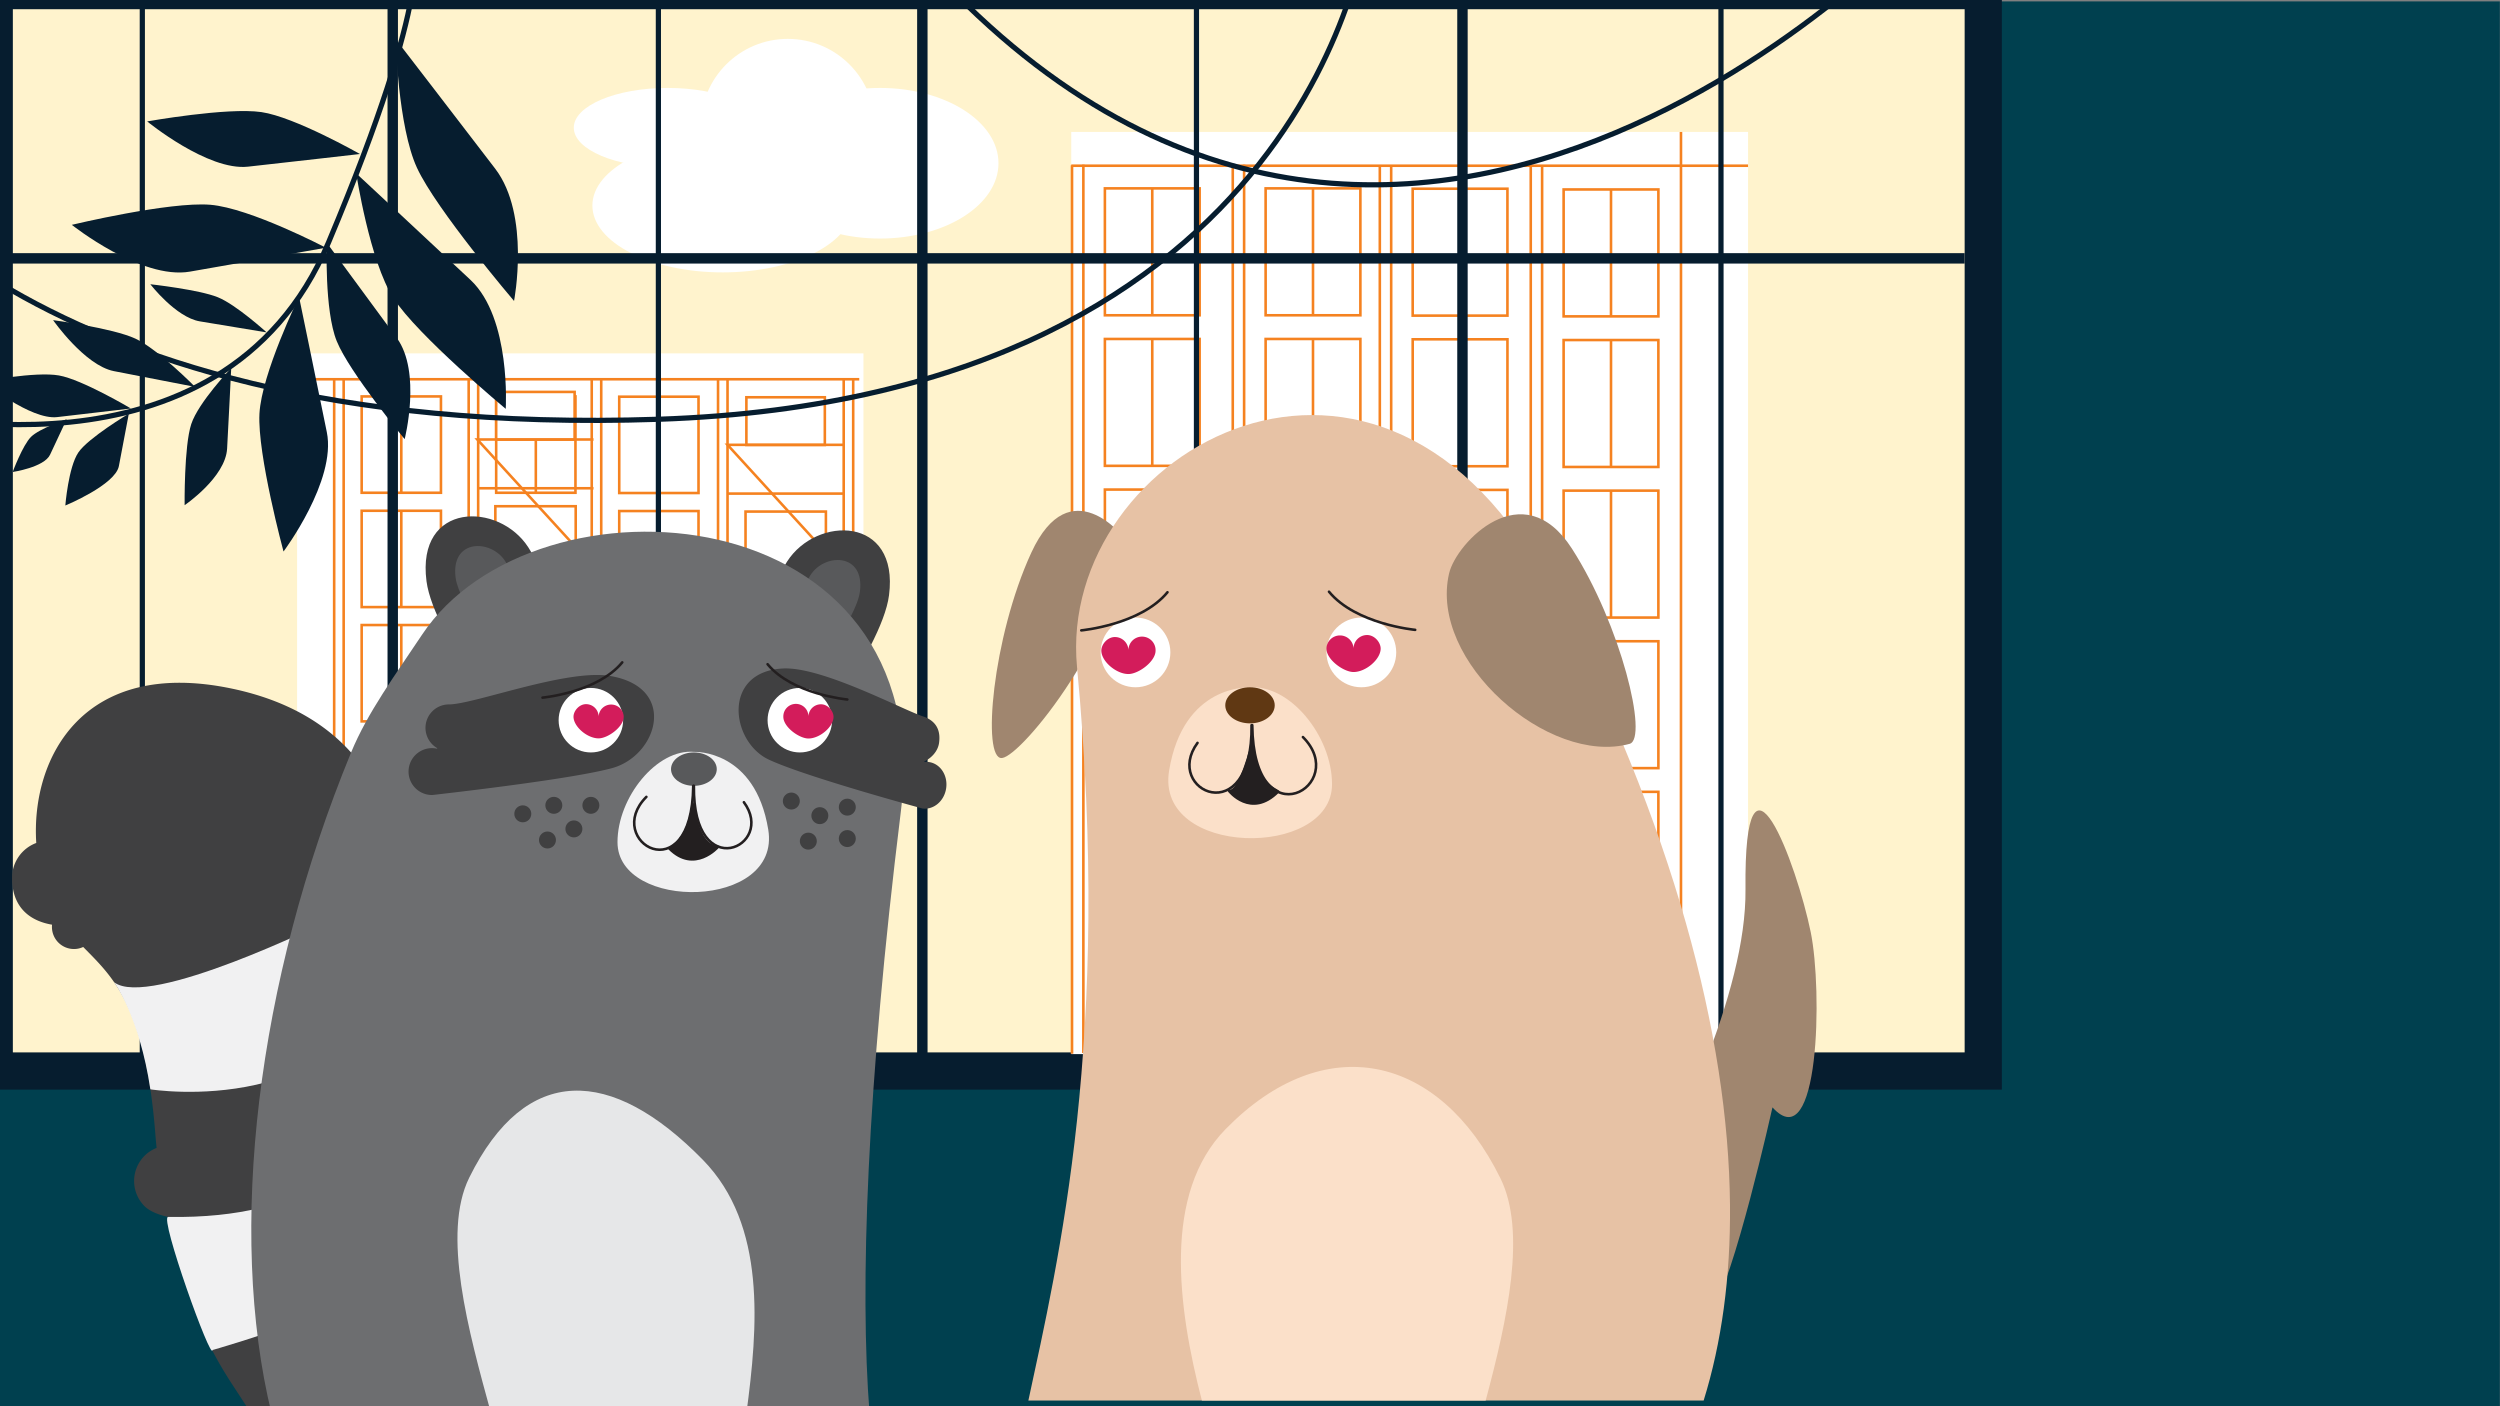 <svg xmlns="http://www.w3.org/2000/svg" viewBox="0 0 1920 1080"><rect x="0" y="0" width="1920" height="1080" fill="#808080" stroke="none"/><defs><style>.cls-1{fill:#00404f;}.cls-2{fill:#061d2f;}.cls-3{fill:#fff3cd;}.cls-4,.cls-6{fill:#fff;}.cls-10,.cls-15,.cls-5,.cls-9{fill:none;}.cls-5,.cls-6{stroke:#f58220;}.cls-10,.cls-5,.cls-6,.cls-7,.cls-8{stroke-miterlimit:10;}.cls-15,.cls-17,.cls-5,.cls-6{stroke-width:2px;}.cls-7,.cls-8{fill:#8aa9ac;}.cls-10,.cls-7,.cls-8{stroke:#061d2f;}.cls-7{stroke-width:8px;}.cls-10,.cls-8{stroke-width:4px;}.cls-10{stroke-linecap:square;}.cls-11{fill:#a0866f;}.cls-12{fill:#e7c2a5;}.cls-13{fill:#fbe0c9;}.cls-14{fill:#603813;}.cls-15,.cls-17{stroke:#231f20;stroke-linecap:round;stroke-linejoin:round;}.cls-16{fill:#d31c5b;}.cls-17{fill:#231f20;}.cls-18{fill:#404041;}.cls-19{fill:#f1f1f2;}.cls-20{fill:#58595b;}.cls-21{fill:#6d6e70;}.cls-22{fill:#e6e7e8;}</style></defs><g id="Layer_1" data-name="Layer 1"><rect class="cls-1" x="-8.14" y="1.09" width="1928" height="1080" transform="translate(1911.73 1082.17) rotate(-180)"/><rect class="cls-2" x="-13.14" y="-2.91" width="1550.57" height="839.75" transform="translate(1524.29 833.92) rotate(-180)"/><rect class="cls-3" x="9.86" y="7.09" width="1498.98" height="801.16" transform="translate(1518.71 815.33) rotate(-180)"/><rect class="cls-4" x="822.72" y="101.33" width="519.79" height="708.22" transform="translate(2165.22 910.88) rotate(-180)"/><ellipse class="cls-4" cx="675.87" cy="125.37" rx="90.96" ry="57.83"/><circle class="cls-4" cx="605.05" cy="96.78" r="66.92"/><ellipse class="cls-4" cx="555.02" cy="157.86" rx="100.06" ry="51.33"/><ellipse class="cls-4" cx="512.79" cy="98.08" rx="72.12" ry="30.54"/><line class="cls-5" x1="1342.51" y1="127.28" x2="822.72" y2="127.28"/><line class="cls-5" x1="1290.99" y1="101.33" x2="1290.99" y2="809.55"/><line class="cls-5" x1="1184.34" y1="127.28" x2="1184.34" y2="809.55"/><line class="cls-5" x1="1175.62" y1="127.81" x2="1175.62" y2="810.09"/><polygon class="cls-6" points="1200.87 242.97 1273.64 242.97 1273.64 145.51 1237.25 145.51 1200.87 145.51 1200.87 242.97"/><rect class="cls-6" x="1200.87" y="261.17" width="72.77" height="97.46" transform="translate(2474.5 619.79) rotate(-180)"/><rect class="cls-6" x="1200.87" y="376.82" width="72.77" height="97.46" transform="translate(2474.5 851.1) rotate(-180)"/><line class="cls-6" x1="1237.25" y1="242.97" x2="1237.25" y2="145.51"/><line class="cls-6" x1="1237.25" y1="261.17" x2="1237.25" y2="358.63"/><line class="cls-6" x1="1237.25" y1="376.82" x2="1237.25" y2="474.28"/><polygon class="cls-6" points="1200.87 589.93 1273.64 589.93 1273.64 492.47 1237.25 492.47 1200.87 492.47 1200.87 589.93"/><rect class="cls-6" x="1200.87" y="608.13" width="72.77" height="97.46" transform="translate(2474.5 1313.72) rotate(-180)"/><rect class="cls-6" x="1200.87" y="723.78" width="72.77" height="85.77" transform="translate(2474.5 1533.33) rotate(-180)"/><line class="cls-6" x1="1237.25" y1="589.94" x2="1237.25" y2="492.47"/><line class="cls-6" x1="1237.25" y1="608.13" x2="1237.25" y2="705.59"/><line class="cls-6" x1="1237.25" y1="723.78" x2="1237.25" y2="809.55"/><line class="cls-5" x1="1068.42" y1="126.71" x2="1068.42" y2="808.98"/><line class="cls-5" x1="1059.7" y1="127.24" x2="1059.7" y2="809.51"/><polygon class="cls-6" points="1084.94 242.4 1157.71 242.4 1157.71 144.94 1121.33 144.94 1084.94 144.94 1084.94 242.4"/><rect class="cls-6" x="1084.94" y="260.59" width="72.77" height="97.46" transform="translate(2242.66 618.65) rotate(-180)"/><rect class="cls-6" x="1084.94" y="376.25" width="72.77" height="97.46" transform="translate(2242.66 849.96) rotate(-180)"/><line class="cls-6" x1="1121.33" y1="242.4" x2="1121.33" y2="144.94"/><line class="cls-6" x1="1121.33" y1="260.59" x2="1121.33" y2="358.06"/><line class="cls-6" x1="1121.33" y1="376.25" x2="1121.33" y2="473.71"/><polygon class="cls-6" points="1084.94 589.36 1157.71 589.36 1157.71 491.9 1121.33 491.9 1084.94 491.9 1084.94 589.36"/><rect class="cls-6" x="1084.94" y="607.56" width="72.77" height="97.46" transform="translate(2242.66 1312.57) rotate(-180)"/><rect class="cls-6" x="1084.94" y="723.21" width="72.77" height="85.77" transform="translate(2242.66 1532.19) rotate(-180)"/><line class="cls-6" x1="1121.33" y1="589.36" x2="1121.33" y2="491.9"/><line class="cls-6" x1="1121.33" y1="607.56" x2="1121.33" y2="705.02"/><line class="cls-6" x1="1121.33" y1="723.21" x2="1121.33" y2="808.98"/><line class="cls-5" x1="955.48" y1="126.44" x2="955.48" y2="808.71"/><line class="cls-5" x1="946.76" y1="126.97" x2="946.76" y2="809.24"/><polygon class="cls-6" points="972 242.13 1044.77 242.13 1044.77 144.67 1008.38 144.67 972 144.67 972 242.13"/><rect class="cls-6" x="972" y="260.33" width="72.77" height="97.46" transform="translate(2016.77 618.11) rotate(-180)"/><rect class="cls-6" x="972" y="375.98" width="72.77" height="97.46" transform="translate(2016.77 849.42) rotate(-180)"/><line class="cls-6" x1="1008.38" y1="242.13" x2="1008.38" y2="144.67"/><line class="cls-6" x1="1008.38" y1="260.33" x2="1008.38" y2="357.79"/><line class="cls-6" x1="1008.38" y1="375.98" x2="1008.38" y2="473.44"/><polygon class="cls-6" points="972 589.1 1044.77 589.1 1044.77 491.63 1008.38 491.63 972 491.63 972 589.1"/><rect class="cls-6" x="972" y="607.29" width="72.77" height="97.46" transform="translate(2016.77 1312.04) rotate(-180)"/><rect class="cls-6" x="972" y="722.94" width="72.77" height="85.77" transform="translate(2016.77 1531.65) rotate(-180)"/><line class="cls-6" x1="1008.38" y1="589.09" x2="1008.38" y2="491.63"/><line class="cls-6" x1="1008.38" y1="607.29" x2="1008.38" y2="704.75"/><line class="cls-6" x1="1008.38" y1="722.94" x2="1008.38" y2="808.71"/><line class="cls-5" x1="832.02" y1="126.44" x2="832.02" y2="808.71"/><line class="cls-5" x1="823.31" y1="126.97" x2="823.31" y2="809.24"/><polygon class="cls-6" points="848.55 242.13 921.32 242.13 921.32 144.67 884.93 144.67 848.55 144.67 848.55 242.13"/><rect class="cls-6" x="848.55" y="260.33" width="72.77" height="97.46" transform="translate(1769.87 618.11) rotate(-180)"/><rect class="cls-6" x="848.55" y="375.98" width="72.77" height="97.46" transform="translate(1769.87 849.42) rotate(-180)"/><line class="cls-6" x1="884.93" y1="242.13" x2="884.93" y2="144.67"/><line class="cls-6" x1="884.93" y1="260.33" x2="884.93" y2="357.79"/><line class="cls-6" x1="884.93" y1="375.98" x2="884.93" y2="473.44"/><polygon class="cls-6" points="848.55 589.1 921.32 589.1 921.32 491.63 884.93 491.63 848.55 491.63 848.55 589.1"/><rect class="cls-6" x="848.55" y="607.29" width="72.77" height="97.46" transform="translate(1769.87 1312.04) rotate(-180)"/><rect class="cls-6" x="848.55" y="722.94" width="72.77" height="85.77" transform="translate(1769.87 1531.65) rotate(-180)"/><line class="cls-6" x1="884.93" y1="589.09" x2="884.93" y2="491.63"/><line class="cls-6" x1="884.93" y1="607.29" x2="884.93" y2="704.75"/><line class="cls-6" x1="884.93" y1="722.94" x2="884.93" y2="808.71"/><rect class="cls-4" x="228.18" y="271.4" width="434.96" height="537.58" transform="translate(891.31 1080.37) rotate(-180)"/><line class="cls-5" x1="659.91" y1="291.26" x2="224.95" y2="291.26"/><line class="cls-5" x1="558.74" y1="291.26" x2="558.74" y2="809.14"/><line class="cls-5" x1="551.45" y1="291.67" x2="551.45" y2="809.55"/><polygon class="cls-6" points="573.22 341.73 633.47 341.73 633.47 305.1 603.34 305.1 573.22 305.1 573.22 341.73"/><rect class="cls-6" x="572.57" y="392.89" width="61.72" height="46.31" transform="translate(1206.86 832.08) rotate(-180)"/><rect class="cls-6" x="572.57" y="480.67" width="60.89" height="45.59" transform="translate(1206.04 1006.94) rotate(-180)"/><polygon class="cls-6" points="572.57 615.92 633.47 615.92 633.47 568.46 603.02 568.46 572.57 568.46 572.57 615.92"/><rect class="cls-6" x="572.57" y="656.25" width="60.89" height="48.04" transform="translate(1206.04 1360.54) rotate(-180)"/><rect class="cls-6" x="572.57" y="744.04" width="60.89" height="39.52" transform="translate(1206.04 1527.6) rotate(-180)"/><line class="cls-5" x1="461.74" y1="290.82" x2="461.74" y2="808.71"/><line class="cls-5" x1="454.45" y1="291.23" x2="454.45" y2="809.11"/><polygon class="cls-6" points="475.57 378.64 536.46 378.64 536.46 304.67 506.02 304.67 475.57 304.67 475.57 378.64"/><rect class="cls-6" x="475.57" y="392.45" width="60.89" height="73.98" transform="translate(1012.03 858.89) rotate(-180)"/><rect class="cls-6" x="475.57" y="480.24" width="60.89" height="73.98" transform="translate(1012.03 1034.46) rotate(-180)"/><line class="cls-6" x1="506.02" y1="378.64" x2="506.02" y2="304.67"/><line class="cls-6" x1="506.02" y1="392.45" x2="506.02" y2="466.43"/><line class="cls-6" x1="506.02" y1="480.24" x2="506.02" y2="554.22"/><polygon class="cls-6" points="475.57 642.01 536.46 642.01 536.46 568.03 506.02 568.03 475.57 568.03 475.57 642.01"/><rect class="cls-6" x="475.57" y="655.82" width="60.89" height="73.98" transform="translate(1012.03 1385.61) rotate(-180)"/><rect class="cls-6" x="475.57" y="743.6" width="60.89" height="65.1" transform="translate(1012.03 1552.31) rotate(-180)"/><line class="cls-6" x1="506.02" y1="642.01" x2="506.02" y2="568.03"/><line class="cls-6" x1="506.02" y1="655.82" x2="506.02" y2="729.8"/><line class="cls-6" x1="506.02" y1="743.6" x2="506.02" y2="808.71"/><line class="cls-5" x1="367.23" y1="290.62" x2="367.23" y2="808.5"/><line class="cls-5" x1="359.94" y1="291.03" x2="359.94" y2="808.91"/><polygon class="cls-6" points="381.06 378.44 441.95 378.44 441.95 304.46 411.51 304.46 381.06 304.46 381.06 378.44"/><rect class="cls-6" x="381.06" y="392.25" width="60.89" height="73.98" transform="translate(823.01 858.48) rotate(-180)"/><rect class="cls-6" x="381.06" y="480.04" width="60.89" height="73.98" transform="translate(823.01 1034.05) rotate(-180)"/><line class="cls-6" x1="411.51" y1="378.44" x2="411.51" y2="304.46"/><line class="cls-6" x1="411.51" y1="392.25" x2="411.51" y2="466.23"/><line class="cls-6" x1="411.51" y1="480.04" x2="411.51" y2="554.02"/><polygon class="cls-6" points="381.06 641.8 441.95 641.8 441.95 567.83 411.51 567.83 381.06 567.83 381.06 641.8"/><rect class="cls-6" x="381.06" y="655.61" width="60.89" height="73.98" transform="translate(823.01 1385.2) rotate(-180)"/><rect class="cls-6" x="381.06" y="743.4" width="60.89" height="65.1" transform="translate(823.01 1551.9) rotate(-180)"/><line class="cls-6" x1="411.51" y1="641.8" x2="411.51" y2="567.82"/><line class="cls-6" x1="411.51" y1="655.61" x2="411.51" y2="729.59"/><line class="cls-6" x1="411.51" y1="743.4" x2="411.51" y2="808.5"/><line class="cls-5" x1="263.93" y1="290.62" x2="263.93" y2="808.5"/><line class="cls-5" x1="256.64" y1="291.03" x2="256.64" y2="808.91"/><polygon class="cls-6" points="277.76 378.44 338.65 378.44 338.65 304.46 308.2 304.46 277.76 304.46 277.76 378.44"/><rect class="cls-6" x="277.76" y="392.25" width="60.89" height="73.98" transform="translate(616.41 858.48) rotate(-180)"/><rect class="cls-6" x="277.76" y="480.04" width="60.89" height="73.98" transform="translate(616.41 1034.05) rotate(-180)"/><line class="cls-6" x1="308.2" y1="378.44" x2="308.2" y2="304.46"/><line class="cls-6" x1="308.2" y1="392.25" x2="308.2" y2="466.23"/><line class="cls-6" x1="308.2" y1="480.04" x2="308.2" y2="554.02"/><polygon class="cls-6" points="277.76 641.8 338.65 641.8 338.65 567.83 308.2 567.83 277.76 567.83 277.76 641.8"/><rect class="cls-6" x="277.76" y="655.61" width="60.89" height="73.98" transform="translate(616.41 1385.2) rotate(-180)"/><rect class="cls-6" x="277.76" y="743.4" width="60.89" height="65.1" transform="translate(616.41 1551.9) rotate(-180)"/><line class="cls-6" x1="308.2" y1="641.8" x2="308.2" y2="567.82"/><line class="cls-6" x1="308.2" y1="655.61" x2="308.2" y2="729.59"/><line class="cls-6" x1="308.2" y1="743.4" x2="308.2" y2="808.5"/><line class="cls-5" x1="655.25" y1="290.81" x2="655.25" y2="808.69"/><line class="cls-5" x1="647.96" y1="291.22" x2="647.96" y2="809.1"/><polyline class="cls-5" points="647.96 341.65 558.75 341.65 647.96 439.25 558.75 439.25 647.96 526.42 558.75 526.42 647.96 615.34 558.75 615.34 647.96 704.75 558.75 704.75 647.96 784.46 558.92 783.56"/><line class="cls-5" x1="647.96" y1="379.08" x2="558.74" y2="379.08"/><line class="cls-6" x1="647.96" y1="466.87" x2="558.74" y2="466.43"/><line class="cls-6" x1="647.09" y1="554.33" x2="557.88" y2="553.9"/><line class="cls-6" x1="647.13" y1="642.3" x2="557.92" y2="641.86"/><line class="cls-6" x1="648.32" y1="730.32" x2="559.11" y2="729.89"/><polygon class="cls-6" points="381.06 337.63 441.31 337.63 441.31 301 411.19 301 381.06 301 381.06 337.63"/><rect class="cls-6" x="380.42" y="388.79" width="61.72" height="46.31" transform="translate(822.56 823.88) rotate(-180)"/><rect class="cls-6" x="380.42" y="476.57" width="60.89" height="45.59" transform="translate(821.73 998.73) rotate(-180)"/><polygon class="cls-6" points="380.42 611.82 441.31 611.82 441.31 564.36 410.87 564.36 380.42 564.36 380.42 611.82"/><rect class="cls-6" x="380.42" y="652.15" width="60.89" height="48.04" transform="translate(821.73 1352.34) rotate(-180)"/><rect class="cls-6" x="380.42" y="739.94" width="60.89" height="39.52" transform="translate(821.73 1519.39) rotate(-180)"/><polyline class="cls-5" points="455.81 337.55 366.59 337.55 455.81 435.15 366.59 435.15 455.81 522.32 366.59 522.32 455.81 611.24 366.59 611.24 455.81 700.65 366.59 700.65 455.81 780.36 366.77 779.46"/><line class="cls-5" x1="455.81" y1="374.98" x2="366.59" y2="374.98"/><line class="cls-6" x1="455.81" y1="462.76" x2="366.59" y2="462.33"/><line class="cls-6" x1="454.94" y1="550.23" x2="365.73" y2="549.79"/><line class="cls-6" x1="454.98" y1="638.2" x2="365.77" y2="637.76"/><line class="cls-6" x1="456.17" y1="726.22" x2="366.95" y2="725.79"/><line class="cls-7" x1="1508.84" y1="198.42" x2="-92.12" y2="198.42"/><line class="cls-7" x1="1123.17" y1="-27.32" x2="1123.17" y2="821.24"/><line class="cls-7" x1="708.36" y1="-27.32" x2="708.36" y2="821.24"/><line class="cls-7" x1="301.62" y1="-32.52" x2="301.62" y2="816.04"/><line class="cls-8" x1="1321.71" y1="-27.32" x2="1321.72" y2="821.24"/><line class="cls-8" x1="918.88" y1="-27.32" x2="918.89" y2="821.24"/><line class="cls-8" x1="505.64" y1="-27.32" x2="505.65" y2="821.24"/><line class="cls-8" x1="109.3" y1="-32.52" x2="109.31" y2="816.04"/><line class="cls-9" x1="1247.65" y1="591.91" x2="2009.14" y2="591.91"/><path class="cls-10" d="M-82.12,314.74s251.77,68,334.47-128.64S317.59-42.7,317.59-42.7"/><path class="cls-2" d="M251,331.91C245,302.19,229.66,228,229.66,228s-28.76,58.91-30.4,89.68c-1.67,31.42,18.48,105.88,18.48,105.88S258.56,369.12,251,331.91Z"/><path class="cls-2" d="M145.79,208.62c29.88-5.15,104.49-18.36,104.49-18.36s-58.06-30.45-88.76-33c-31.37-2.57-106.37,15.41-106.37,15.41S108.37,215.07,145.79,208.62Z"/><path class="cls-2" d="M174.42,344.51c1-17.67,3.16-61.86,3.16-61.86s-25.19,26.36-30.68,43c-5.61,17-5.11,62.33-5.11,62.33S173.21,366.64,174.42,344.51Z"/><path class="cls-2" d="M87.33,285c17.86,3.53,62.52,12.14,62.52,12.14s-28.71-29.17-45.91-37.1c-17.57-8.11-63.16-14.17-63.16-14.17S65,280.53,87.33,285Z"/><path class="cls-2" d="M153.44,246.8c14.68,2.47,51.35,8.49,51.35,8.49s-23.4-21.32-37.49-27c-14.39-5.86-51.86-10-51.86-10S135.07,243.71,153.44,246.8Z"/><path class="cls-2" d="M304.73,259.55C289.43,238.63,251,186.5,251,186.5s-2,51.83,7.61,75.49c9.8,24.17,52.17,75.28,52.17,75.28S323.89,285.74,304.73,259.55Z"/><path class="cls-2" d="M190.43,128c24.61-2.7,86-9.72,86-9.72s-50-28.45-75.66-32.19c-26.25-3.82-87.74,7.16-87.74,7.16S159.62,131.4,190.43,128Z"/><path class="cls-2" d="M361.37,215c-25-23.46-87.78-81.85-87.78-81.85s10.27,67.46,28.56,95.8C320.84,257.88,388.4,314,388.4,314S392.68,244.37,361.37,215Z"/><path class="cls-2" d="M380.32,129.56C358.54,101.05,303.83,30,303.83,30s1.81,67.23,16.37,98.81c14.86,32.26,74.58,102.33,74.58,102.33S407.58,165.25,380.32,129.56Z"/><path class="cls-2" d="M43.82,320.34c16.23-1.83,56.71-6.62,56.71-6.62s-37.48-22.28-55.31-25.38C27,285.16-13,293-13,293S23.49,322.63,43.82,320.34Z"/><path class="cls-2" d="M91.29,358c2.26-11.52,7.65-40.3,7.65-40.3s-31.27,18.68-38.77,29.8c-7.67,11.36-10,40.73-10,40.73S88.47,372.44,91.29,358Z"/><path class="cls-2" d="M38.44,349.23C42.12,341.47,51.2,322,51.2,322s-20.92,7.07-27.36,13.49-14.11,27-14.11,27S33.83,358.94,38.44,349.23Z"/><path class="cls-10" d="M1050.13-57.21S1009.86,305,505.65,322-128.51,100-128.51,100"/><path class="cls-10" d="M1473.76-57.21S1043.63,402.81,672-75.4"/></g><g id="Layer_3" data-name="Layer 3"><path class="cls-11" d="M863.49,413.17s-41.49-53.7-71.43,11.24S753.79,584,769.57,582.16,862.13,483.94,863.49,413.17Z"/><path class="cls-11" d="M1318,968.61h-83.52c23.35-40.49,52.36-95.08,74.13-150.13,18.89-47.71,32.32-95.78,31.93-135.34-1.28-129.73,39.51-19.09,50.1,32.76,9.16,44.74,6.69,174.17-29.38,134.57,0,0-29.93,134.33-47.11,156.54l-15-8"/><path class="cls-12" d="M1308.4,1075.61H789.79c23-107,64.22-279.45,37.36-563.39C811.43,346,1062.36,204.33,1191.64,454.33c93.33,180.46,135.82,340.5,137,471.15C1329.13,981.08,1322.15,1031.35,1308.4,1075.61Z"/><circle class="cls-4" cx="872.06" cy="501.05" r="26.78"/><circle class="cls-4" cx="1045.52" cy="501.05" r="26.78"/><path class="cls-13" d="M959.24,528s-50.46-2.72-61.38,63.89S1023,659.78,1023,602.3C1023,565.09,990.22,525.06,959.24,528Z"/><ellipse class="cls-14" cx="960" cy="541.69" rx="18.99" ry="13.86"/><path class="cls-13" d="M1141,1075.61H923.05c-18.77-72.38-30.1-159.08,18.23-208.46,76-77.62,164.07-57.47,211,37.68C1172.54,945.77,1157.73,1013.06,1141,1075.61Z"/><path class="cls-11" d="M1112.93,440.27c5.5-23.4,56.6-77.54,94.26-19s58.9,146,44.36,150C1189.57,588.26,1097,508,1112.93,440.27Z"/><path class="cls-15" d="M961.2,556.94c1.06,82.61-68.49,50.24-41.51,13.6"/><path class="cls-15" d="M1000.65,566.07c36.64,36.77-38,81-38.92-9.13"/><path class="cls-16" d="M866.65,499.66a10.42,10.42,0,1,1,20.83,0c0,8.52-13.25,18-20.83,18-9.46,0-20.83-9.79-20.83-18,0-4.74,4.67-10.42,10.42-10.42a10.42,10.42,0,0,1,10.41,10.42"/><path class="cls-15" d="M830.43,484.13s45.59-4.24,66.19-29.28"/><path class="cls-16" d="M1039.52,498.11a10.42,10.42,0,0,0-20.83,0c0,8.53,13.25,18,20.83,18,9.47,0,20.83-9.78,20.83-18,0-4.73-4.66-10.41-10.42-10.41a10.41,10.41,0,0,0-10.41,10.41"/><path class="cls-15" d="M1086.86,483.73s-45.59-4.25-66.19-29.29"/><path class="cls-17" d="M943.82,607.31s16.92,21.67,37.82.6c-1.13-1.19-17.58-6.18-19.86-36.94C961.78,571,952.17,609.86,943.82,607.31Z"/><path class="cls-18" d="M320.83,1085.5H192.71c-21-34.24-41.76-54-63.59-150.89-7.62-1.66-14.37-4.51-18.12-8.27a27.36,27.36,0,0,1,0-38.67,26.84,26.84,0,0,1,9.27-6.07c-.37-3.67-.73-7.4-1-11.13-7.84-98.6-32.92-120.28-55.38-143.2a16.57,16.57,0,0,1-7.07,1.58,16.91,16.91,0,0,1-16.93-16.93,17.14,17.14,0,0,1,.08-1.76c-14.51-2.43-30.7-11.19-30.7-36A28.53,28.53,0,0,1,27.85,647.4C23.64,581.26,64.57,505,178,528.83c43.73,9.18,72.58,27.86,91.61,49.07,40.76,45.49,36.27,102.62,36.27,102.62Z"/><path class="cls-19" d="M163.25,1036.81s133.84-37.76,143.52-66.57l-39.25-83.12s-24.85,49.31-138.4,47.49C122.18,934.5,162.46,1046.77,163.25,1036.81Z"/><path class="cls-19" d="M115.48,836.61s153.27,24.64,191.29-102.45-56.95-26-56.95-26S114,775.12,87.59,754.3C87.59,754.3,107.09,780.71,115.48,836.61Z"/><path class="cls-18" d="M341.72,485.23C334.46,471,329,457.41,327.55,446.38c-7.92-61.2,55.68-61.26,78.3-25.85,2.72,4.26,5.88,9.79,9.33,16.21"/><path class="cls-20" d="M356.78,462.44c-3.53-6.93-6.19-13.52-6.88-18.88C346.05,413.82,377,413.79,388,431c1.32,2.07,2.85,4.76,4.53,7.88"/><path class="cls-18" d="M668.6,496c7.26-14.25,12.74-27.81,14.17-38.85,7.91-61.2-55.68-61.25-78.31-25.84-2.71,4.25-5.87,9.79-9.32,16.2"/><path class="cls-20" d="M653.53,473.16c3.53-6.92,6.19-13.51,6.89-18.87,3.84-29.74-27.06-29.77-38-12.56-1.32,2.06-2.86,4.75-4.53,7.87"/><path class="cls-21" d="M691.78,623.85c-26,210.7-31.6,364.77-23.95,461.65H208.53C174.42,945.39,197.2,754,269.64,577.9c12.77-31,34.05-59.64,54.37-90.26C410.66,357,722.17,378.07,691.78,623.85Z"/><path class="cls-18" d="M590.2,583.26c24.4,11.56,97.91,32.1,114.71,36.7l3.2.9a1.71,1.71,0,0,0,.26.06c8.69,1.23,16.89-5.74,18.29-15.6s-4.54-18.84-13.23-20.07a13.4,13.4,0,0,0-3.52-.06l0-.44c5.15-2.4,10.34-7.54,11.28-14.14,1.39-9.86-2.28-17.09-12.54-20.5-16.13-5.38-77.53-38.26-107.35-36.71C554.42,515.85,561.15,569.46,590.2,583.26Z"/><path class="cls-18" d="M470.17,589.89c-29.17,8-114.82,18-134.38,20.25-1.91.22-3.19.38-3.73.43a2.14,2.14,0,0,1-.3,0,18,18,0,1,1,0-36,17.78,17.78,0,0,1,3.95.43l.05-.43a18,18,0,0,1,9-33.58c19.24,0,90.87-27.54,124-21.83C521,528.17,504.92,580.31,470.17,589.89Z"/><circle class="cls-4" cx="614.27" cy="553.11" r="24.77"/><circle class="cls-4" cx="453.79" cy="553.11" r="24.77"/><path class="cls-19" d="M533.25,577.45s46.66-2,56.77,59.68S474.21,700,474.24,646.77C474.25,612.34,504.59,574.74,533.25,577.45Z"/><ellipse class="cls-20" cx="532.91" cy="590.7" rx="17.57" ry="12.82"/><path class="cls-15" d="M532.91,603.52c-1,76.43,63.37,46.48,38.4,12.59"/><path class="cls-15" d="M496.41,612c-33.9,34,35.15,74.94,36-8.45"/><path class="cls-22" d="M573.22,1085.5H377.15c-17.51-63.72-38-138.1-16.78-181.06,43.46-88,109.16-85.48,179.45-13.67C588.78,940.8,582.13,1019.25,573.22,1085.5Z"/><circle class="cls-18" cx="650.73" cy="619.89" r="6.52"/><circle class="cls-18" cx="607.74" cy="615.2" r="6.52"/><circle class="cls-18" cx="620.79" cy="645.99" r="6.52"/><circle class="cls-18" cx="650.73" cy="644.02" r="6.52"/><circle class="cls-18" cx="629.64" cy="626.42" r="6.52"/><circle class="cls-18" cx="453.79" cy="618.49" r="6.52"/><circle class="cls-18" cx="425.34" cy="618.49" r="6.52"/><circle class="cls-18" cx="440.75" cy="636.6" r="6.52"/><circle class="cls-18" cx="420.45" cy="645.12" r="6.52"/><circle class="cls-18" cx="401.51" cy="625.02" r="6.52"/><path class="cls-16" d="M620.87,550.53a9.64,9.64,0,1,0-19.27,0c0,7.88,12.26,16.64,19.27,16.64,8.76,0,19.28-9,19.28-16.64,0-4.38-4.32-9.64-9.64-9.64a9.65,9.65,0,0,0-9.64,9.64"/><path class="cls-15" d="M650.73,537.22s-42.18-3.93-61.23-27.09"/><path class="cls-16" d="M459.73,550.42a9.64,9.64,0,0,1,19.27,0c0,7.89-12.26,16.65-19.27,16.65-8.76,0-19.28-9.06-19.28-16.65,0-4.38,4.32-9.63,9.64-9.63a9.64,9.64,0,0,1,9.64,9.63"/><path class="cls-15" d="M416.65,535.79s42.18-3.92,61.24-27.09"/><path class="cls-17" d="M551.47,650.35s-18.06,20.78-37.4,1.29c1-1.1,14.62-5.85,18-34.32C532.11,617.32,535.53,650.35,551.47,650.35Z"/></g></svg>